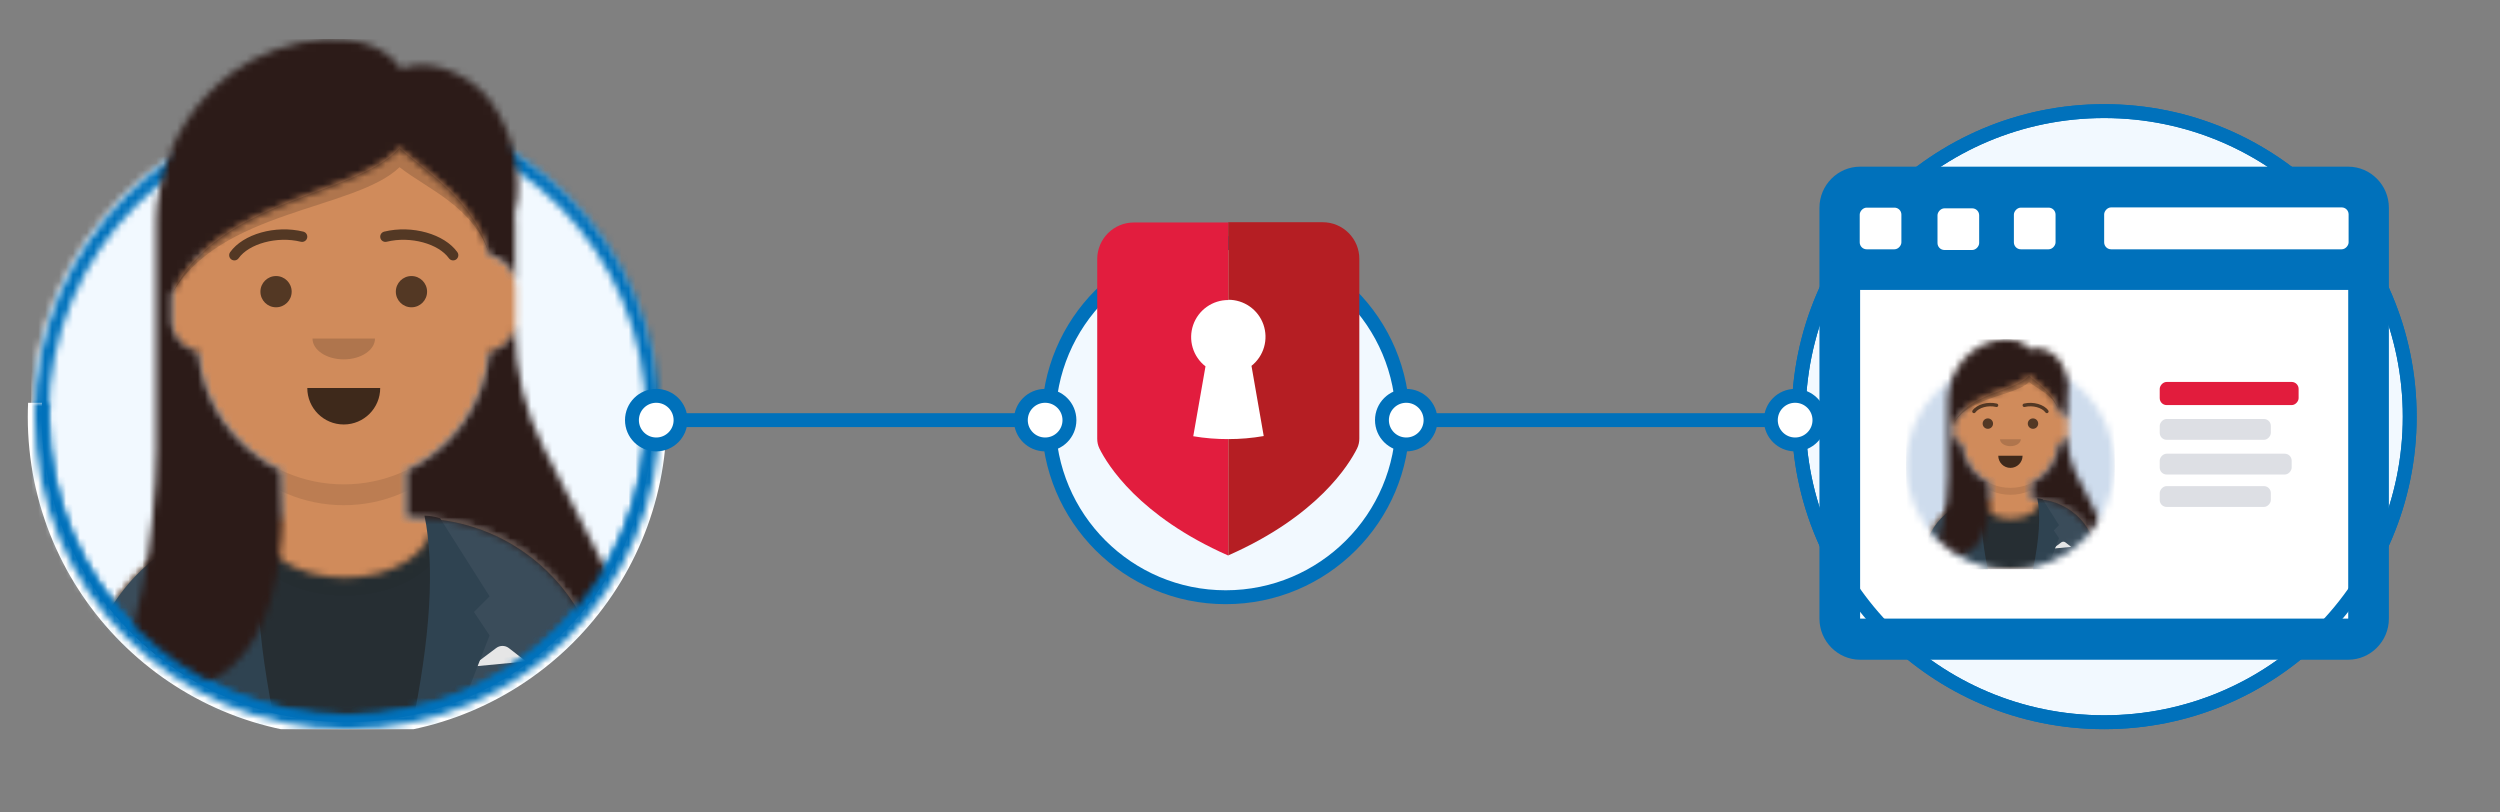 <svg width="360" height="117" viewBox="0 0 360 117" fill="none" xmlns="http://www.w3.org/2000/svg">
<rect x="0" y="0" width="360" height="117" fill="#808080" stroke="none"/>
<g clip-path="url(#clip0)">
<mask id="mask0" mask-type="alpha" maskUnits="userSpaceOnUse" x="4" y="15" width="91" height="91">
<path d="M49.5 105C74.353 105 94.5 84.853 94.5 60C94.5 35.147 74.353 15 49.5 15C24.647 15 4.5 35.147 4.5 60C4.5 84.853 24.647 105 49.5 105Z" fill="white"/>
</mask>
<g mask="url(#mask0)">
<path d="M49.5 105C74.353 105 94.5 84.853 94.5 60C94.5 35.147 74.353 15 49.5 15C24.647 15 4.5 35.147 4.5 60C4.5 84.853 24.647 105 49.5 105Z" fill="#E6E6E6"/>
<path d="M94.5 15H4.5V105H94.5V15Z" fill="#F2F9FF"/>
</g>
<mask id="mask1" mask-type="alpha" maskUnits="userSpaceOnUse" x="0" y="0" width="99" height="105">
<path d="M4.5 60C4.5 84.853 24.647 105 49.5 105C74.353 105 94.5 84.853 94.5 60H99V0H0V60H4.5Z" fill="white"/>
</mask>
<g mask="url(#mask1)">
<mask id="mask2" mask-type="alpha" maskUnits="userSpaceOnUse" x="12" y="13" width="75" height="92">
<path d="M58.5 67.729V74.625H60C74.912 74.625 87 86.713 87 101.625V105H12V101.625C12 86.713 24.088 74.625 39 74.625H40.5V67.729C34.036 64.658 29.39 58.383 28.614 50.956C26.43 50.647 24.75 48.77 24.75 46.5V41.25C24.75 39.02 26.372 37.169 28.5 36.812V34.5C28.5 22.902 37.902 13.5 49.5 13.5C61.098 13.5 70.5 22.902 70.5 34.5V36.812C72.628 37.169 74.25 39.02 74.25 41.25V46.5C74.25 48.77 72.57 50.647 70.386 50.956C69.61 58.383 64.964 64.658 58.5 67.729Z" fill="white"/>
</mask>
<g mask="url(#mask2)">
<path d="M58.5 67.729V74.625H60C74.912 74.625 87 86.713 87 101.625V105H12V101.625C12 86.713 24.088 74.625 39 74.625H40.5V67.729C34.036 64.658 29.39 58.383 28.614 50.956C26.43 50.647 24.75 48.77 24.75 46.5V41.25C24.75 39.02 26.372 37.169 28.5 36.812V34.5C28.5 22.902 37.902 13.5 49.5 13.5C61.098 13.5 70.5 22.902 70.5 34.5V36.812C72.628 37.169 74.25 39.02 74.25 41.25V46.5C74.25 48.77 72.57 50.647 70.386 50.956C69.61 58.383 64.964 64.658 58.5 67.729Z" fill="#D0C6AC"/>
<path d="M99 13.5H0V105H99V13.5Z" fill="#D08B5B"/>
<path fill-rule="evenodd" clip-rule="evenodd" d="M70.5 43.125V51.75C70.5 63.348 61.098 72.75 49.5 72.75C37.902 72.75 28.5 63.348 28.5 51.75V43.125V48.75C28.5 60.348 37.902 69.75 49.5 69.75C61.098 69.75 70.5 60.348 70.5 48.75V43.125Z" fill="black" fill-opacity="0.1"/>
</g>
<mask id="mask3" mask-type="alpha" maskUnits="userSpaceOnUse" x="12" y="74" width="75" height="32">
<path fill-rule="evenodd" clip-rule="evenodd" d="M62.235 74.736C76.101 75.872 87 87.485 87 101.644V105H12V101.644C12 87.357 23.097 75.662 37.142 74.707C37.131 74.847 37.125 74.989 37.125 75.13C37.125 79.579 42.749 83.185 49.688 83.185C56.626 83.185 62.25 79.579 62.25 75.13C62.25 74.998 62.245 74.866 62.235 74.736Z" fill="white"/>
</mask>
<g mask="url(#mask3)">
<path fill-rule="evenodd" clip-rule="evenodd" d="M62.235 74.736C76.101 75.872 87 87.485 87 101.644V105H12V101.644C12 87.357 23.097 75.662 37.142 74.707C37.131 74.847 37.125 74.989 37.125 75.13C37.125 79.579 42.749 83.185 49.688 83.185C56.626 83.185 62.25 79.579 62.25 75.13C62.25 74.998 62.245 74.866 62.235 74.736Z" fill="#E6E6E6"/>
<path d="M99 63.75H0V105H99V63.75Z" fill="#262E33"/>
<g opacity="0.6">
<g opacity="0.6">
<path opacity="0.6" d="M49.687 85.786C57.896 85.786 64.55 81.267 64.55 75.693C64.55 70.119 57.896 65.6 49.687 65.6C41.479 65.6 34.824 70.119 34.824 75.693C34.824 81.267 41.479 85.786 49.687 85.786Z" fill="black" fill-opacity="0.16"/>
</g>
</g>
</g>
<path fill-rule="evenodd" clip-rule="evenodd" d="M37.794 74.671C23.442 75.302 12 87.137 12 101.644H12V105H38.011C36.735 100.47 36 95.141 36 89.438C36 84.065 36.653 79.024 37.794 74.671ZM61.364 105H87V101.644C87 87.265 75.759 75.511 61.586 74.69C62.724 79.039 63.375 84.073 63.375 89.438C63.375 95.141 62.64 100.47 61.364 105Z" fill="#3A4C5A"/>
<path fill-rule="evenodd" clip-rule="evenodd" d="M67.875 96L71.458 93.312C72 92.907 72.745 92.913 73.279 93.328L75.75 95.25L67.875 96Z" fill="#E6E6E6"/>
<path fill-rule="evenodd" clip-rule="evenodd" d="M37.875 74.25C36.375 81.5 37 91.75 39.75 105H33.75L28.5 91.5L30.75 88.125L28.5 85.875L35.625 74.625C36.385 74.388 37.135 74.263 37.875 74.25Z" fill="#2F4351"/>
<path fill-rule="evenodd" clip-rule="evenodd" d="M61.125 74.25C62.625 81.5 62 91.75 59.25 105H65.25L70.5 91.5L68.25 88.125L70.5 85.875L63.375 74.625C62.615 74.388 61.865 74.263 61.125 74.25Z" fill="#2F4351"/>
<mask id="path-17-inside-1" fill="white">
<path fill-rule="evenodd" clip-rule="evenodd" d="M50 103C73.748 103 93 83.748 93 60C93 36.252 73.748 17 50 17C26.252 17 7 36.252 7 60C7 83.748 26.252 103 50 103ZM50 105C74.853 105 95 84.853 95 60C95 35.147 74.853 15 50 15C25.147 15 5 35.147 5 60C5 84.853 25.147 105 50 105Z"/>
</mask>
<path d="M91 60C91 82.644 72.644 101 50 101V105C74.853 105 95 84.853 95 60H91ZM50 19C72.644 19 91 37.356 91 60H95C95 35.147 74.853 15 50 15V19ZM9 60C9 37.356 27.356 19 50 19V15C25.147 15 5 35.147 5 60H9ZM50 101C27.356 101 9 82.644 9 60H5C5 84.853 25.147 105 50 105V101ZM93 60C93 83.748 73.748 103 50 103V107C75.957 107 97 85.957 97 60H93ZM50 17C73.748 17 93 36.252 93 60H97C97 34.043 75.957 13 50 13V17ZM7 60C7 36.252 26.252 17 50 17V13C24.043 13 3 34.043 3 60H7ZM50 103C26.252 103 7 83.748 7 60H3C3 85.957 24.043 107 50 107V103Z" fill="#0071BB" mask="url(#path-17-inside-1)"/>
<path fill-rule="evenodd" clip-rule="evenodd" d="M44.25 55.875C44.25 58.775 46.6 61.125 49.5 61.125C52.4 61.125 54.75 58.775 54.75 55.875" fill="black" fill-opacity="0.7"/>
<path fill-rule="evenodd" clip-rule="evenodd" d="M45 48.75C45 50.407 47.015 51.75 49.5 51.75C51.985 51.75 54 50.407 54 48.75" fill="black" fill-opacity="0.16"/>
<path d="M39.75 44.25C40.993 44.25 42 43.243 42 42C42 40.757 40.993 39.75 39.75 39.75C38.507 39.75 37.5 40.757 37.5 42C37.5 43.243 38.507 44.25 39.75 44.25Z" fill="black" fill-opacity="0.6"/>
<path d="M59.25 44.25C60.493 44.25 61.5 43.243 61.5 42C61.5 40.757 60.493 39.75 59.25 39.75C58.007 39.75 57 40.757 57 42C57 43.243 58.007 44.25 59.25 44.25Z" fill="black" fill-opacity="0.6"/>
<path d="M34.361 37.184C35.83 35.119 39.854 33.96 43.321 34.812C43.724 34.91 44.13 34.664 44.228 34.262C44.327 33.86 44.081 33.454 43.679 33.355C39.653 32.366 34.992 33.708 33.139 36.316C32.899 36.653 32.978 37.121 33.316 37.361C33.653 37.601 34.121 37.522 34.361 37.184Z" fill="black" fill-opacity="0.6"/>
<path d="M64.639 37.184C63.171 35.119 59.146 33.96 55.679 34.812C55.277 34.91 54.871 34.664 54.772 34.262C54.673 33.86 54.919 33.454 55.321 33.355C59.347 32.366 64.008 33.708 65.862 36.316C66.102 36.653 66.022 37.121 65.685 37.361C65.347 37.601 64.879 37.522 64.639 37.184Z" fill="black" fill-opacity="0.6"/>
<mask id="mask4" mask-type="alpha" maskUnits="userSpaceOnUse" x="0" y="0" width="99" height="105">
<path d="M99 0H0V105H99V0Z" fill="white"/>
</mask>
<g mask="url(#mask4)">
<mask id="mask5" mask-type="alpha" maskUnits="userSpaceOnUse" x="14" y="5" width="76" height="95">
<path fill-rule="evenodd" clip-rule="evenodd" d="M22.5 64.703V31.517C22.5 30.193 22.649 28.903 22.932 27.664C24.077 20.149 28.416 14.179 33.375 10.5C40.839 4.965 53.416 3.368 57.768 9.946C61.012 8.505 65.82 9.818 69.375 13.125C72.962 16.656 75.825 24.449 74.121 30.826C74.161 31.301 74.181 31.781 74.181 32.265V40.46C73.85 38.594 72.371 37.126 70.5 36.812V36.75C68.236 28.674 61.586 24.968 57.536 21.291C51.201 28.378 31.433 28.402 24.75 42.375V46.125C24.75 48.382 26.412 50.251 28.578 50.575C29.232 58.168 33.926 64.606 40.5 67.729V67.875C41.599 84.321 38.009 104.924 14.625 98.625C19.727 95.639 22.428 76.521 22.5 64.703ZM58.5 67.729C65.074 64.606 69.768 58.168 70.422 50.575C72.329 50.29 73.846 48.807 74.181 46.916V47.426C74.181 53.362 75.59 59.213 78.292 64.498L88.397 84.263C91.009 89.37 90.242 95.315 86.921 99.551C85.862 85.608 74.214 74.625 60 74.625H58.5V67.729Z" fill="white"/>
</mask>
<g mask="url(#mask5)">
<path fill-rule="evenodd" clip-rule="evenodd" d="M22.5 64.703V31.517C22.5 30.193 22.649 28.903 22.932 27.664C24.077 20.149 28.416 14.179 33.375 10.5C40.839 4.965 53.416 3.368 57.768 9.946C61.012 8.505 65.82 9.818 69.375 13.125C72.962 16.656 75.825 24.449 74.121 30.826C74.161 31.301 74.181 31.781 74.181 32.265V40.46C73.85 38.594 72.371 37.126 70.5 36.812V36.75C68.236 28.674 61.586 24.968 57.536 21.291C51.201 28.378 31.433 28.402 24.75 42.375V46.125C24.75 48.382 26.412 50.251 28.578 50.575C29.232 58.168 33.926 64.606 40.5 67.729V67.875C41.599 84.321 38.009 104.924 14.625 98.625C19.727 95.639 22.428 76.521 22.5 64.703ZM58.5 67.729C65.074 64.606 69.768 58.168 70.422 50.575C72.329 50.29 73.846 48.807 74.181 46.916V47.426C74.181 53.362 75.59 59.213 78.292 64.498L88.397 84.263C91.009 89.37 90.242 95.315 86.921 99.551C85.862 85.608 74.214 74.625 60 74.625H58.5V67.729Z" fill="#272C2E"/>
<path d="M113.625 5.625H14.625V110.625H113.625V5.625Z" fill="#2C1B18"/>
</g>
<path fill-rule="evenodd" clip-rule="evenodd" d="M24.75 42.375C31.433 30.249 51.201 30.228 57.536 24.078C61.578 27.262 68.209 29.725 70.486 36.701C68.209 28.659 61.578 24.96 57.536 21.291C51.201 28.378 31.433 28.402 24.75 42.375Z" fill="black" fill-opacity="0.16"/>
</g>
</g>
<path fill-rule="evenodd" clip-rule="evenodd" d="M4.045 58C4.015 58.677 4 59.358 4 60.043C4 85.424 24.595 106 50 106C75.405 106 96 85.424 96 60.043C96 59.358 95.985 58.677 95.955 58H93.953C93.984 58.677 94 59.358 94 60.043C94 84.318 74.302 104 50 104C25.698 104 6 84.318 6 60.043C6 59.358 6.016 58.677 6.047 58H4.045Z" fill="white"/>
<mask id="path-31-inside-2" fill="white">
<path fill-rule="evenodd" clip-rule="evenodd" d="M5.044 58C5.015 58.663 5 59.33 5 60C5 84.853 25.147 105 50 105C74.853 105 95 84.853 95 60C95 59.33 94.985 58.663 94.956 58H92.954C92.985 58.663 93 59.33 93 60C93 83.748 73.748 103 50 103C26.252 103 7 83.748 7 60C7 59.33 7.015 58.663 7.046 58H5.044Z"/>
</mask>
<path d="M5.044 58V56H3.129L3.046 57.913L5.044 58ZM94.956 58L96.954 57.913L96.871 56H94.956V58ZM92.954 58V56H90.861L90.956 58.092L92.954 58ZM7.046 58L9.044 58.092L9.139 56H7.046V58ZM3.046 57.913C3.015 58.605 3 59.301 3 60H7C7 59.359 7.014 58.721 7.042 58.087L3.046 57.913ZM3 60C3 85.957 24.043 107 50 107V103C26.252 103 7 83.748 7 60H3ZM50 107C75.957 107 97 85.957 97 60H93C93 83.748 73.748 103 50 103V107ZM97 60C97 59.301 96.985 58.605 96.954 57.913L92.958 58.087C92.986 58.721 93 59.359 93 60H97ZM94.956 56H92.954V60H94.956V56ZM95 60C95 59.299 94.984 58.602 94.952 57.908L90.956 58.092C90.985 58.724 91 59.36 91 60H95ZM50 105C74.853 105 95 84.853 95 60H91C91 82.644 72.644 101 50 101V105ZM5 60C5 84.853 25.147 105 50 105V101C27.356 101 9 82.644 9 60H5ZM5.048 57.908C5.016 58.602 5 59.299 5 60H9C9 59.36 9.015 58.724 9.044 58.092L5.048 57.908ZM7.046 56H5.044V60H7.046V56Z" fill="#0071BB" mask="url(#path-31-inside-2)"/>
</g>
<circle cx="176.5" cy="60.5" r="25.5" fill="#F2F9FF" stroke="#0071BB" stroke-width="2"/>
<circle cx="202.5" cy="60.5" r="3.5" fill="white" stroke="#0071BB" stroke-width="2"/>
<circle cx="150.5" cy="60.5" r="3.5" fill="white" stroke="#0071BB" stroke-width="2"/>
<circle cx="94.5" cy="60.5" r="3.5" fill="white" stroke="#0071BB" stroke-width="2"/>
<path d="M187.942 40.36H167.041V67.167H187.942V40.36Z" fill="white"/>
<path d="M171.829 62.818L173.591 52.756C172.71 52.073 172.065 51.132 171.746 50.063C171.428 48.995 171.452 47.854 171.815 46.8C172.178 45.747 172.863 44.833 173.772 44.188C174.681 43.543 175.769 43.199 176.884 43.205V32.037H163.274C161.875 32.037 160.534 32.593 159.545 33.582C158.556 34.571 158 35.912 158 37.311V63.17C157.996 63.658 158.104 64.14 158.316 64.579C159.458 66.888 163.967 74.301 176.872 80V63.231C175.182 63.237 173.495 63.099 171.829 62.818Z" fill="#E21D3E"/>
<path d="M190.457 32H176.872V43.167C177.982 43.162 179.066 43.502 179.973 44.142C180.88 44.781 181.565 45.687 181.933 46.734C182.3 47.781 182.332 48.917 182.024 49.983C181.716 51.049 181.083 51.993 180.214 52.682L181.976 62.792C180.29 63.086 178.583 63.232 176.872 63.23V79.975C189.765 74.3 194.285 66.863 195.428 64.555C195.639 64.115 195.748 63.633 195.743 63.145V37.298C195.747 36.602 195.612 35.913 195.348 35.27C195.083 34.626 194.694 34.041 194.203 33.549C193.712 33.056 193.128 32.666 192.485 32.4C191.842 32.134 191.153 31.998 190.457 32Z" fill="#B51E23"/>
<circle cx="303" cy="60" r="44" fill="#F2F9FF" stroke="#0071BB" stroke-width="2"/>
<rect x="266" y="39" width="74" height="52" fill="white"/>
<path fill-rule="evenodd" clip-rule="evenodd" d="M291.286 29.917H297.143V35.833H291.286V29.917ZM279.571 29.917H285.429V35.833H279.571V29.917ZM267.857 29.917H273.714V35.833H267.857V29.917ZM338.143 89.083H267.857V41.75H338.143V89.083ZM338.143 35.833H303V29.917H338.143V35.833ZM344 29.917C344 26.663 341.364 24 338.143 24H267.857C264.636 24 262 26.663 262 29.917V89.083C262 92.338 264.636 95 267.857 95H338.143C341.364 95 344 92.338 344 89.083V29.917Z" fill="#0071BB"/>
<circle cx="303" cy="60" r="44" stroke="#0071BB" stroke-width="2"/>
<g clip-path="url(#clip1)">
<mask id="mask6" mask-type="alpha" maskUnits="userSpaceOnUse" x="274" y="52" width="31" height="31">
<path d="M289.5 82C297.784 82 304.5 75.284 304.5 67C304.5 58.716 297.784 52 289.5 52C281.216 52 274.5 58.716 274.5 67C274.5 75.284 281.216 82 289.5 82Z" fill="white"/>
</mask>
<g mask="url(#mask6)">
<path d="M289.5 82C297.784 82 304.5 75.284 304.5 67C304.5 58.716 297.784 52 289.5 52C281.216 52 274.5 58.716 274.5 67C274.5 75.284 281.216 82 289.5 82Z" fill="#E6E6E6"/>
<path d="M304.5 52H274.5V82H304.5V52Z" fill="#CEDCED"/>
</g>
<mask id="mask7" mask-type="alpha" maskUnits="userSpaceOnUse" x="273" y="47" width="33" height="35">
<path d="M274.5 67C274.5 75.284 281.216 82 289.5 82C297.784 82 304.5 75.284 304.5 67H306V47H273V67H274.5Z" fill="white"/>
</mask>
<g mask="url(#mask7)">
<mask id="mask8" mask-type="alpha" maskUnits="userSpaceOnUse" x="277" y="51" width="25" height="31">
<path d="M292.5 69.576V71.875H293C297.971 71.875 302 75.904 302 80.875V82H277V80.875C277 75.904 281.029 71.875 286 71.875H286.5V69.576C284.345 68.553 282.797 66.461 282.538 63.985C281.81 63.882 281.25 63.257 281.25 62.5V60.75C281.25 60.007 281.791 59.39 282.5 59.271V58.5C282.5 54.634 285.634 51.5 289.5 51.5C293.366 51.5 296.5 54.634 296.5 58.5V59.271C297.209 59.39 297.75 60.007 297.75 60.75V62.5C297.75 63.257 297.19 63.882 296.462 63.985C296.203 66.461 294.655 68.553 292.5 69.576Z" fill="white"/>
</mask>
<g mask="url(#mask8)">
<path d="M292.5 69.576V71.875H293C297.971 71.875 302 75.904 302 80.875V82H277V80.875C277 75.904 281.029 71.875 286 71.875H286.5V69.576C284.345 68.553 282.797 66.461 282.538 63.985C281.81 63.882 281.25 63.257 281.25 62.5V60.75C281.25 60.007 281.791 59.39 282.5 59.271V58.5C282.5 54.634 285.634 51.5 289.5 51.5C293.366 51.5 296.5 54.634 296.5 58.5V59.271C297.209 59.39 297.75 60.007 297.75 60.75V62.5C297.75 63.257 297.19 63.882 296.462 63.985C296.203 66.461 294.655 68.553 292.5 69.576Z" fill="#D0C6AC"/>
<path d="M306 51.5H273V82H306V51.5Z" fill="#D08B5B"/>
<path fill-rule="evenodd" clip-rule="evenodd" d="M296.5 61.375V64.25C296.5 68.116 293.366 71.25 289.5 71.25C285.634 71.25 282.5 68.116 282.5 64.25V61.375V63.25C282.5 67.116 285.634 70.25 289.5 70.25C293.366 70.25 296.5 67.116 296.5 63.25V61.375Z" fill="black" fill-opacity="0.1"/>
</g>
<mask id="mask9" mask-type="alpha" maskUnits="userSpaceOnUse" x="277" y="71" width="25" height="11">
<path fill-rule="evenodd" clip-rule="evenodd" d="M293.745 71.912C298.367 72.291 302 76.162 302 80.882V82H277V80.882C277 76.119 280.699 72.221 285.381 71.902C285.377 71.949 285.375 71.996 285.375 72.043C285.375 73.526 287.25 74.728 289.562 74.728C291.875 74.728 293.75 73.526 293.75 72.043C293.75 71.999 293.748 71.956 293.745 71.912Z" fill="white"/>
</mask>
<g mask="url(#mask9)">
<path fill-rule="evenodd" clip-rule="evenodd" d="M293.745 71.912C298.367 72.291 302 76.162 302 80.882V82H277V80.882C277 76.119 280.699 72.221 285.381 71.902C285.377 71.949 285.375 71.996 285.375 72.043C285.375 73.526 287.25 74.728 289.562 74.728C291.875 74.728 293.75 73.526 293.75 72.043C293.75 71.999 293.748 71.956 293.745 71.912Z" fill="#E6E6E6"/>
<path d="M306 68.25H273V82H306V68.25Z" fill="#262E33"/>
<g opacity="0.6">
<g opacity="0.6">
<path opacity="0.6" d="M289.563 75.595C292.299 75.595 294.517 74.089 294.517 72.231C294.517 70.373 292.299 68.867 289.563 68.867C286.826 68.867 284.608 70.373 284.608 72.231C284.608 74.089 286.826 75.595 289.563 75.595Z" fill="black" fill-opacity="0.16"/>
</g>
</g>
</g>
<path fill-rule="evenodd" clip-rule="evenodd" d="M285.598 71.89C280.814 72.1 277 76.046 277 80.882V80.882V82H285.67C285.245 80.49 285 78.714 285 76.812C285 75.022 285.217 73.341 285.598 71.89ZM293.455 82H302V80.882C302 76.088 298.253 72.17 293.529 71.897C293.908 73.346 294.125 75.024 294.125 76.812C294.125 78.714 293.88 80.49 293.455 82Z" fill="#3A4C5A"/>
<path fill-rule="evenodd" clip-rule="evenodd" d="M295.625 79L296.819 78.104C297 77.969 297.248 77.971 297.426 78.109L298.25 78.75L295.625 79Z" fill="#E6E6E6"/>
<path fill-rule="evenodd" clip-rule="evenodd" d="M285.625 71.75C285.125 74.167 285.333 77.583 286.25 82H284.25L282.5 77.5L283.25 76.375L282.5 75.625L284.875 71.875C285.128 71.796 285.378 71.754 285.625 71.75Z" fill="#2F4351"/>
<path fill-rule="evenodd" clip-rule="evenodd" d="M293.375 71.75C293.875 74.167 293.667 77.583 292.75 82H294.75L296.5 77.5L295.75 76.375L296.5 75.625L294.125 71.875C293.872 71.796 293.622 71.754 293.375 71.75Z" fill="#2F4351"/>
<path fill-rule="evenodd" clip-rule="evenodd" d="M287.75 65.625C287.75 66.591 288.534 67.375 289.5 67.375C290.467 67.375 291.25 66.591 291.25 65.625" fill="black" fill-opacity="0.7"/>
<path fill-rule="evenodd" clip-rule="evenodd" d="M288 63.25C288 63.802 288.672 64.25 289.5 64.25C290.328 64.25 291 63.802 291 63.25" fill="black" fill-opacity="0.16"/>
<path d="M286.25 61.75C286.664 61.75 287 61.414 287 61C287 60.586 286.664 60.25 286.25 60.25C285.836 60.25 285.5 60.586 285.5 61C285.5 61.414 285.836 61.75 286.25 61.75Z" fill="black" fill-opacity="0.6"/>
<path d="M292.75 61.75C293.164 61.75 293.5 61.414 293.5 61C293.5 60.586 293.164 60.25 292.75 60.25C292.336 60.25 292 60.586 292 61C292 61.414 292.336 61.75 292.75 61.75Z" fill="black" fill-opacity="0.6"/>
<path d="M284.454 59.395C284.943 58.706 286.285 58.32 287.44 58.604C287.574 58.637 287.71 58.555 287.743 58.421C287.776 58.287 287.694 58.151 287.56 58.118C286.218 57.789 284.664 58.236 284.046 59.105C283.966 59.218 283.993 59.374 284.105 59.454C284.218 59.534 284.374 59.507 284.454 59.395Z" fill="black" fill-opacity="0.6"/>
<path d="M294.546 59.395C294.057 58.706 292.715 58.32 291.56 58.604C291.426 58.637 291.29 58.555 291.257 58.421C291.224 58.287 291.306 58.151 291.44 58.118C292.782 57.789 294.336 58.236 294.954 59.105C295.034 59.218 295.007 59.374 294.895 59.454C294.782 59.534 294.626 59.507 294.546 59.395Z" fill="black" fill-opacity="0.6"/>
<mask id="mask10" mask-type="alpha" maskUnits="userSpaceOnUse" x="273" y="47" width="33" height="35">
<path d="M306 47H273V82H306V47Z" fill="white"/>
</mask>
<g mask="url(#mask10)">
<mask id="mask11" mask-type="alpha" maskUnits="userSpaceOnUse" x="277" y="48" width="26" height="33">
<path fill-rule="evenodd" clip-rule="evenodd" d="M280.5 68.568V57.506C280.5 57.064 280.55 56.634 280.644 56.221C281.026 53.716 282.472 51.726 284.125 50.5C286.613 48.655 290.805 48.123 292.256 50.315C293.337 49.835 294.94 50.273 296.125 51.375C297.321 52.552 298.275 55.15 297.707 57.275C297.72 57.434 297.727 57.594 297.727 57.755V60.486C297.617 59.865 297.124 59.375 296.5 59.271V59.25C295.745 56.558 293.529 55.322 292.179 54.097C290.067 56.459 283.478 56.468 281.25 61.125V62.375C281.25 63.127 281.804 63.75 282.526 63.858C282.744 66.389 284.309 68.535 286.5 69.576V69.625C286.866 75.107 285.67 81.975 277.875 79.875C279.576 78.88 280.476 72.507 280.5 68.568ZM292.5 69.576C294.691 68.535 296.256 66.389 296.474 63.858C297.11 63.763 297.615 63.269 297.727 62.639V62.809C297.727 64.787 298.197 66.738 299.097 68.499L302.466 75.088C303.336 76.79 303.081 78.772 301.974 80.184C301.621 75.536 297.738 71.875 293 71.875H292.5V69.576Z" fill="white"/>
</mask>
<g mask="url(#mask11)">
<path fill-rule="evenodd" clip-rule="evenodd" d="M280.5 68.568V57.506C280.5 57.064 280.55 56.634 280.644 56.221C281.026 53.716 282.472 51.726 284.125 50.5C286.613 48.655 290.805 48.123 292.256 50.315C293.337 49.835 294.94 50.273 296.125 51.375C297.321 52.552 298.275 55.15 297.707 57.275C297.72 57.434 297.727 57.594 297.727 57.755V60.486C297.617 59.865 297.124 59.375 296.5 59.271V59.25C295.745 56.558 293.529 55.322 292.179 54.097C290.067 56.459 283.478 56.468 281.25 61.125V62.375C281.25 63.127 281.804 63.75 282.526 63.858C282.744 66.389 284.309 68.535 286.5 69.576V69.625C286.866 75.107 285.67 81.975 277.875 79.875C279.576 78.88 280.476 72.507 280.5 68.568ZM292.5 69.576C294.691 68.535 296.256 66.389 296.474 63.858C297.11 63.763 297.615 63.269 297.727 62.639V62.809C297.727 64.787 298.197 66.738 299.097 68.499L302.466 75.088C303.336 76.79 303.081 78.772 301.974 80.184C301.621 75.536 297.738 71.875 293 71.875H292.5V69.576Z" fill="#272C2E"/>
<path d="M310.875 48.877H277.875V83.877H310.875V48.877Z" fill="#2C1B18"/>
</g>
<path fill-rule="evenodd" clip-rule="evenodd" d="M281.25 61.125C283.478 57.083 290.067 57.076 292.179 55.026C293.526 56.087 295.736 56.908 296.495 59.234C295.736 56.553 293.526 55.32 292.179 54.097C290.067 56.459 283.478 56.468 281.25 61.125Z" fill="black" fill-opacity="0.16"/>
</g>
</g>
</g>
<rect width="6" height="6" transform="matrix(1 0 0 -1 279 35.9)" fill="white"/>
<rect x="267" y="29" width="72" height="8" fill="#0071BB"/>
<rect width="35.2" height="6.034" rx="1" transform="matrix(1 0 0 -1 303 35.9)" fill="white"/>
<rect width="20" height="3.333" rx="1" transform="matrix(1 0 0 -1 311 58.333)" fill="#E21C3D"/>
<rect width="16" height="3" rx="1" transform="matrix(1 0 0 -1 311 63.333)" fill="#DDDFE4"/>
<rect width="19" height="3" rx="1" transform="matrix(1 0 0 -1 311 68.333)" fill="#DDDFE4"/>
<rect width="16" height="3" rx="1" transform="matrix(1 0 0 -1 311 73)" fill="#DDDFE4"/>
<rect width="6" height="6" rx="1" transform="matrix(1 0 0 -1 267.8 35.9)" fill="white"/>
<rect width="6" height="6" rx="1" transform="matrix(1 0 0 -1 279 36)" fill="white"/>
<rect width="6" height="6" rx="1" transform="matrix(1 0 0 -1 290 35.9)" fill="white"/>
<circle cx="258.5" cy="60.5" r="3.5" fill="white" stroke="#0071BB" stroke-width="2"/>
<line x1="206" y1="60.5" x2="255" y2="60.5" stroke="#0071BB" stroke-width="2"/>
<line x1="98" y1="60.5" x2="147" y2="60.5" stroke="#0071BB" stroke-width="2"/>
<defs>
<clipPath id="clip0">
<rect width="99" height="105" fill="white"/>
</clipPath>
<clipPath id="clip1">
<rect width="33" height="35" fill="white" transform="translate(273 47)"/>
</clipPath>
</defs>
</svg>
